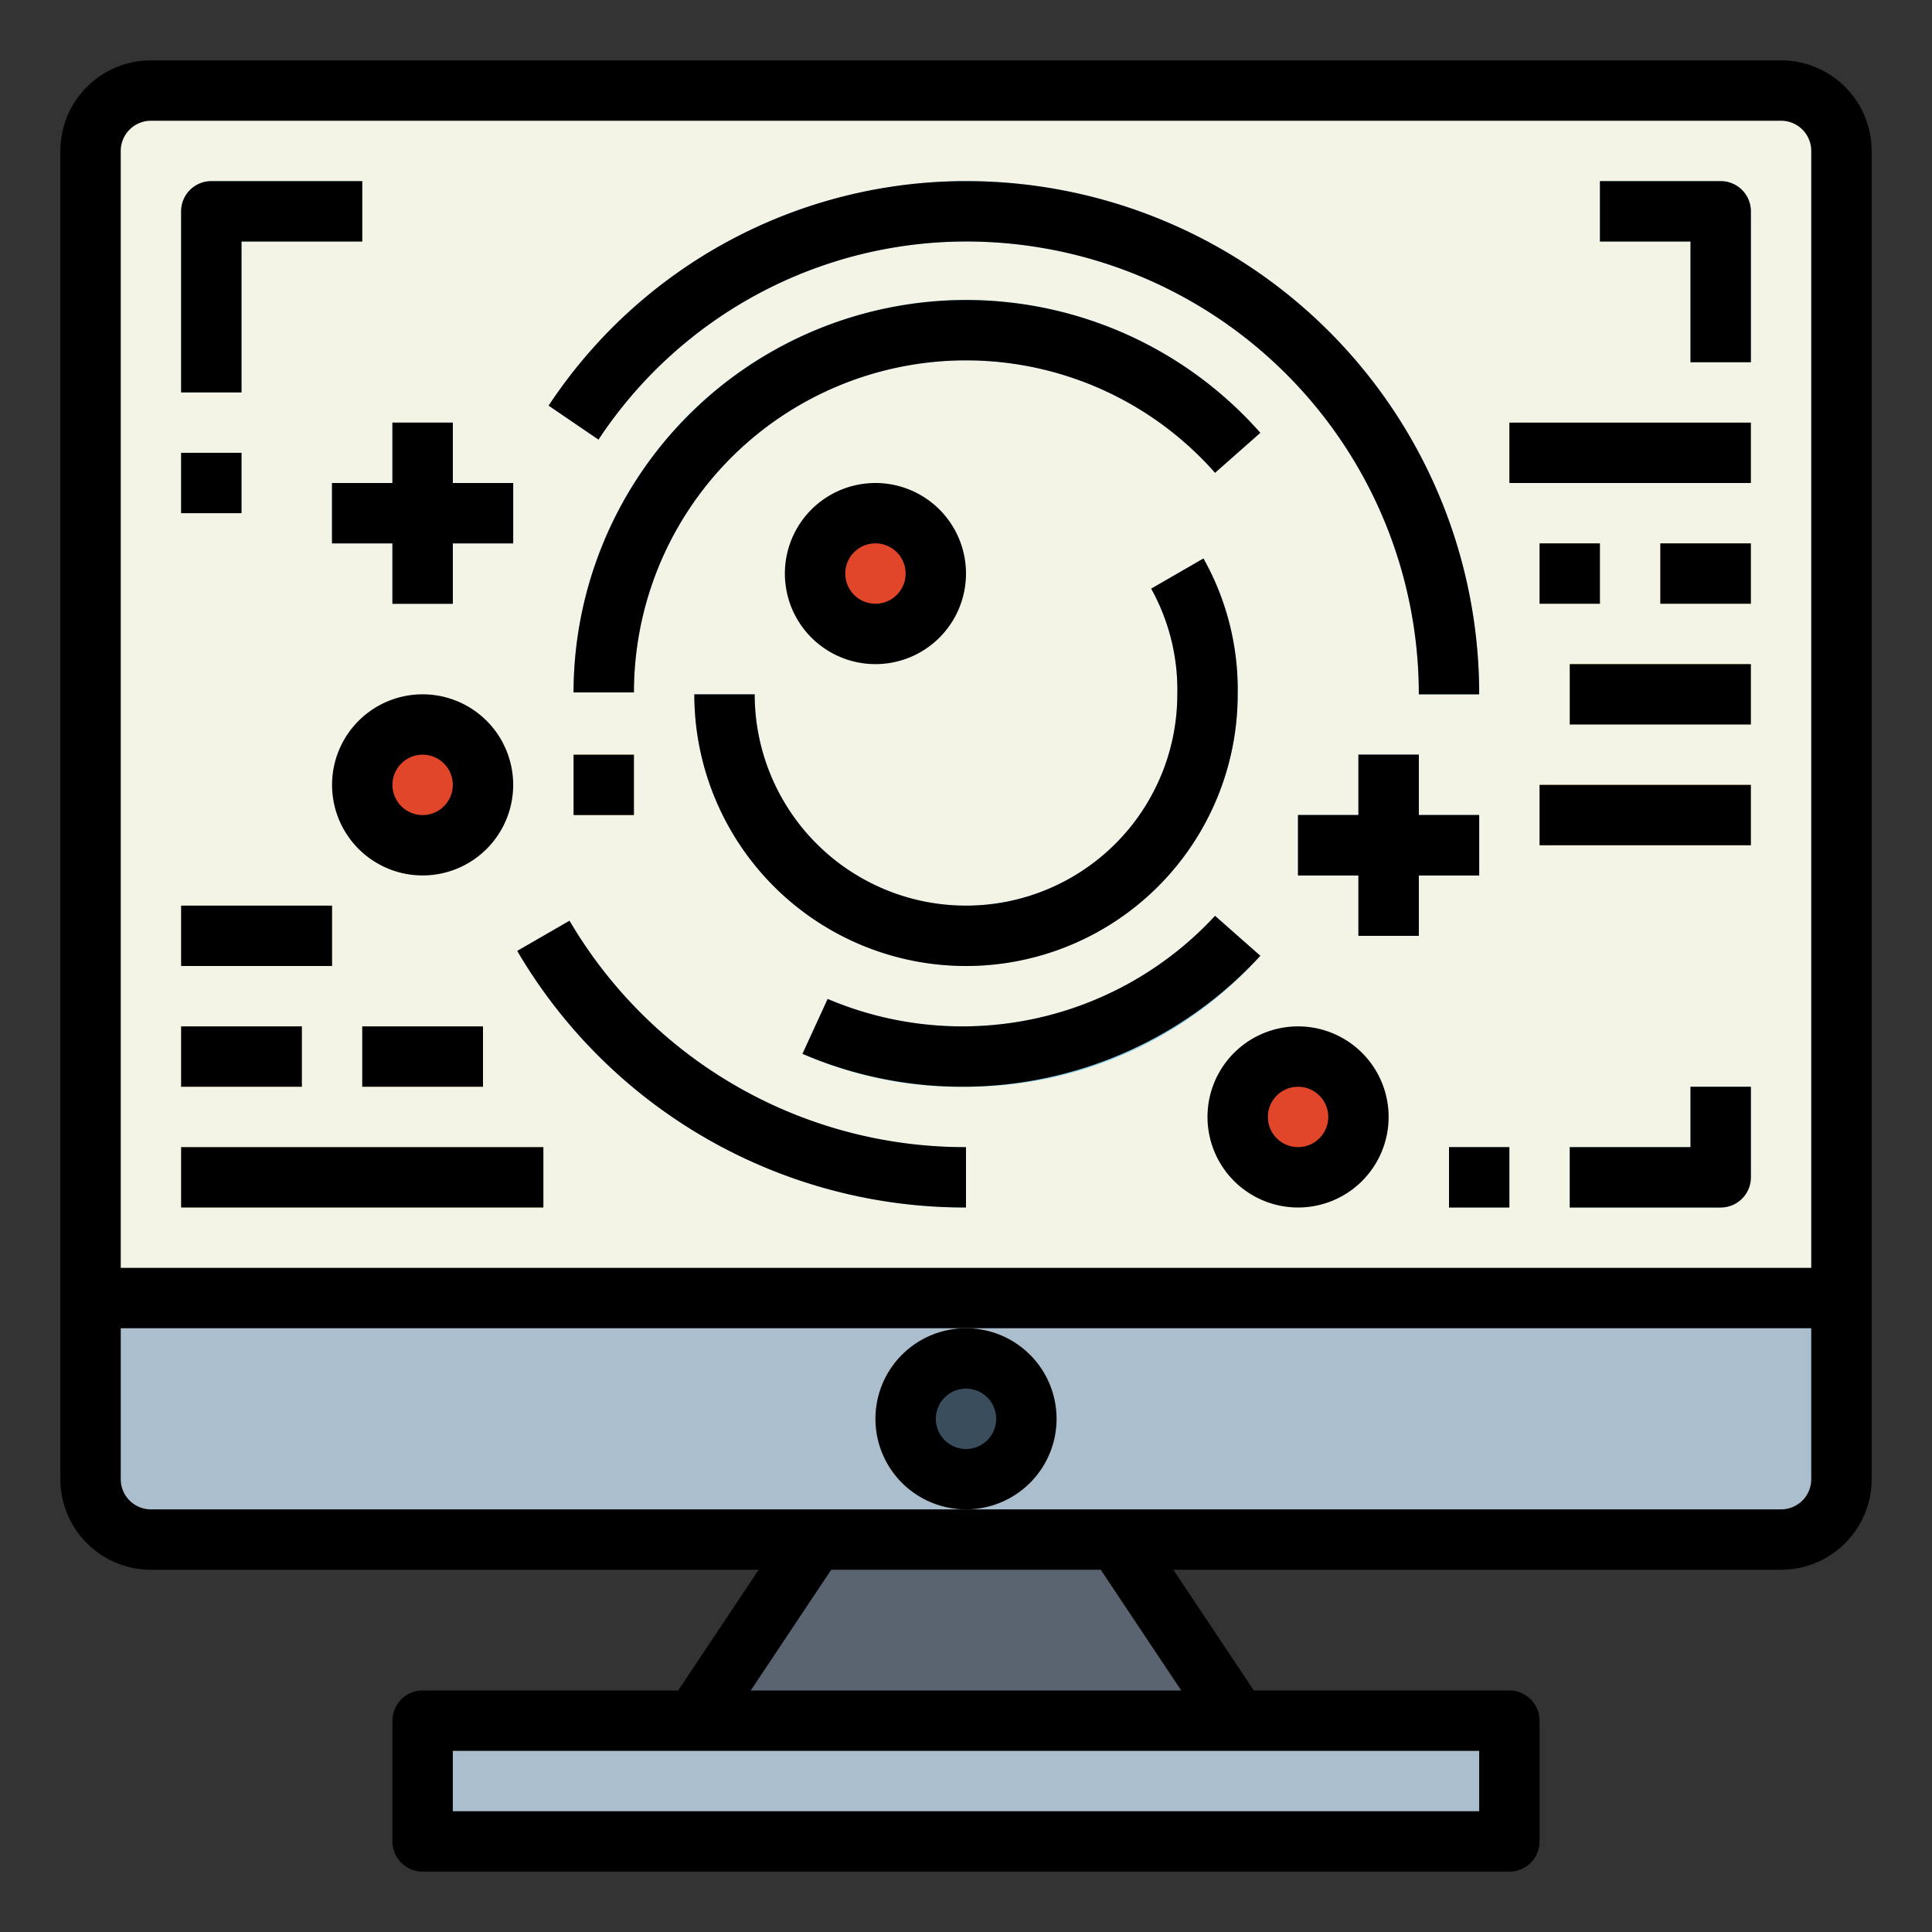 <svg height="512" viewBox="0 0 64 64" width="512" xmlns="http://www.w3.org/2000/svg"><rect x="0" y="0" width="64" height="64" fill="#333333" stroke="none"/><g id="Filled_outline" data-name="Filled outline"><rect fill="#f4f4e6" height="48" rx="2" width="58" x="3" y="3"/><path d="m3 43h58a0 0 0 0 1 0 0v6a2 2 0 0 1 -2 2h-54a2 2 0 0 1 -2-2v-6a0 0 0 0 1 0 0z" fill="#aabece"/><path d="m58 12h-2v-4h-3v-2h4a1 1 0 0 1 1 1z" fill="#7fcac9"/><path d="m57 40h-5v-2h4v-2h2v3a1 1 0 0 1 -1 1z" fill="#7fcac9"/><path d="m48 38h2v2h-2z" fill="#7fcac9"/><path d="m8 13h-2v-6a1 1 0 0 1 1-1h5v2h-4z" fill="#7fcac9"/><path d="m6 15h2v2h-2z" fill="#7fcac9"/><path d="m27 51h10l4 6h-18z" fill="#5a6470"/><path d="m14 57h36v4h-36z" fill="#aabece"/><circle cx="32" cy="47" fill="#394d5c" r="2"/><path d="m32 40a17.188 17.188 0 0 1 -14.866-8.5l1.732-1a15.179 15.179 0 0 0 13.134 7.5z" fill="#87cee9"/><path d="m49 23h-2a14.993 14.993 0 0 0 -15-15 14.6 14.6 0 0 0 -12.174 6.563l-1.652-1.126a16.566 16.566 0 0 1 13.826-7.437 16.994 16.994 0 0 1 17 17z" fill="#87cee9"/><path d="m21 22.938h-2a13 13 0 0 1 22.75-8.6l-1.5 1.324a11 11 0 0 0 -19.25 7.276z" fill="#87cee9"/><path d="m32 36a12.9 12.9 0 0 1 -5.417-1.091l.834-1.818a11.4 11.4 0 0 0 12.833-2.753l1.5 1.324a12.982 12.982 0 0 1 -9.75 4.338z" fill="#87cee9"/><path d="m32 32a9.011 9.011 0 0 1 -9-9h2a7 7 0 1 0 14 0 6.9 6.9 0 0 0 -.866-3.5l1.732-1a8.869 8.869 0 0 1 1.134 4.5 9 9 0 0 1 -9 9z" fill="#87cee9"/><circle cx="29" cy="19" fill="#e1462b" r="2"/><circle cx="14" cy="26" fill="#e1462b" r="2"/><circle cx="43" cy="37" fill="#e1462b" r="2"/><path d="m19 25h2v2h-2z" fill="#ffd782"/><path d="m11 16h6v2h-6z" fill="#195c85"/><path d="m13 14h2v6h-2z" fill="#195c85"/><path d="m43 27h6v2h-6z" fill="#195c85"/><path d="m45 25h2v6h-2z" fill="#195c85"/><g fill="#ffd782"><path d="m6 38h12v2h-12z"/><path d="m6 34h4v2h-4z"/><path d="m12 34h4v2h-4z"/><path d="m6 30h5v2h-5z"/><path d="m50 14h8v2h-8z"/><path d="m55 18h3v2h-3z"/><path d="m51 18h2v2h-2z"/><path d="m52 22h6v2h-6z"/><path d="m51 26h7v2h-7z"/></g><path d="m57 6h-4v2h3v4h2v-5a1 1 0 0 0 -1-1z"/><path d="m56 38h-4v2h5a1 1 0 0 0 1-1v-3h-2z"/><path d="m48 38h2v2h-2z"/><path d="m8 8h4v-2h-5a1 1 0 0 0 -1 1v6h2z"/><path d="m6 15h2v2h-2z"/><path d="m59 2h-54a3 3 0 0 0 -3 3v44a3 3 0 0 0 3 3h20.132l-2.667 4h-8.465a1 1 0 0 0 -1 1v4a1 1 0 0 0 1 1h36a1 1 0 0 0 1-1v-4a1 1 0 0 0 -1-1h-8.465l-2.667-4h20.132a3 3 0 0 0 3-3v-44a3 3 0 0 0 -3-3zm-10 58h-34v-2h34zm-9.869-4h-14.262l2.666-4h8.93zm20.869-7a1 1 0 0 1 -1 1h-54a1 1 0 0 1 -1-1v-5h56zm-56-7v-37a1 1 0 0 1 1-1h54a1 1 0 0 1 1 1v37z"/><path d="m35 47a3 3 0 1 0 -3 3 3 3 0 0 0 3-3zm-3 1a1 1 0 1 1 1-1 1 1 0 0 1 -1 1z"/><path d="m18.866 30.5-1.732 1a17.188 17.188 0 0 0 14.866 8.5v-2a15.179 15.179 0 0 1 -13.134-7.5z"/><path d="m32 8a14.993 14.993 0 0 1 15 15h2a16.994 16.994 0 0 0 -17-17 16.566 16.566 0 0 0 -13.826 7.437l1.652 1.126a14.6 14.6 0 0 1 12.174-6.563z"/><path d="m32 9.938a13.014 13.014 0 0 0 -13 13h2a11 11 0 0 1 19.25-7.276l1.5-1.324a13.013 13.013 0 0 0 -9.75-4.4z"/><path d="m41.75 31.662-1.5-1.324a11.4 11.4 0 0 1 -12.833 2.753l-.834 1.818a13.4 13.4 0 0 0 15.167-3.247z"/><path d="m23 23a9 9 0 1 0 18 0 8.869 8.869 0 0 0 -1.134-4.5l-1.732 1a6.9 6.9 0 0 1 .866 3.5 7 7 0 0 1 -14 0z"/><path d="m32 19a3 3 0 1 0 -3 3 3 3 0 0 0 3-3zm-4 0a1 1 0 1 1 1 1 1 1 0 0 1 -1-1z"/><path d="m17 26a3 3 0 1 0 -3 3 3 3 0 0 0 3-3zm-3 1a1 1 0 1 1 1-1 1 1 0 0 1 -1 1z"/><path d="m43 34a3 3 0 1 0 3 3 3 3 0 0 0 -3-3zm0 4a1 1 0 1 1 1-1 1 1 0 0 1 -1 1z"/><path d="m19 25h2v2h-2z"/><path d="m11 16v2h2v2h2v-2h2v-2h-2v-2h-2v2z"/><path d="m49 29v-2h-2v-2h-2v2h-2v2h2v2h2v-2z"/><path d="m6 38h12v2h-12z"/><path d="m6 34h4v2h-4z"/><path d="m12 34h4v2h-4z"/><path d="m6 30h5v2h-5z"/><path d="m50 14h8v2h-8z"/><path d="m55 18h3v2h-3z"/><path d="m51 18h2v2h-2z"/><path d="m52 22h6v2h-6z"/><path d="m51 26h7v2h-7z"/></g></svg>